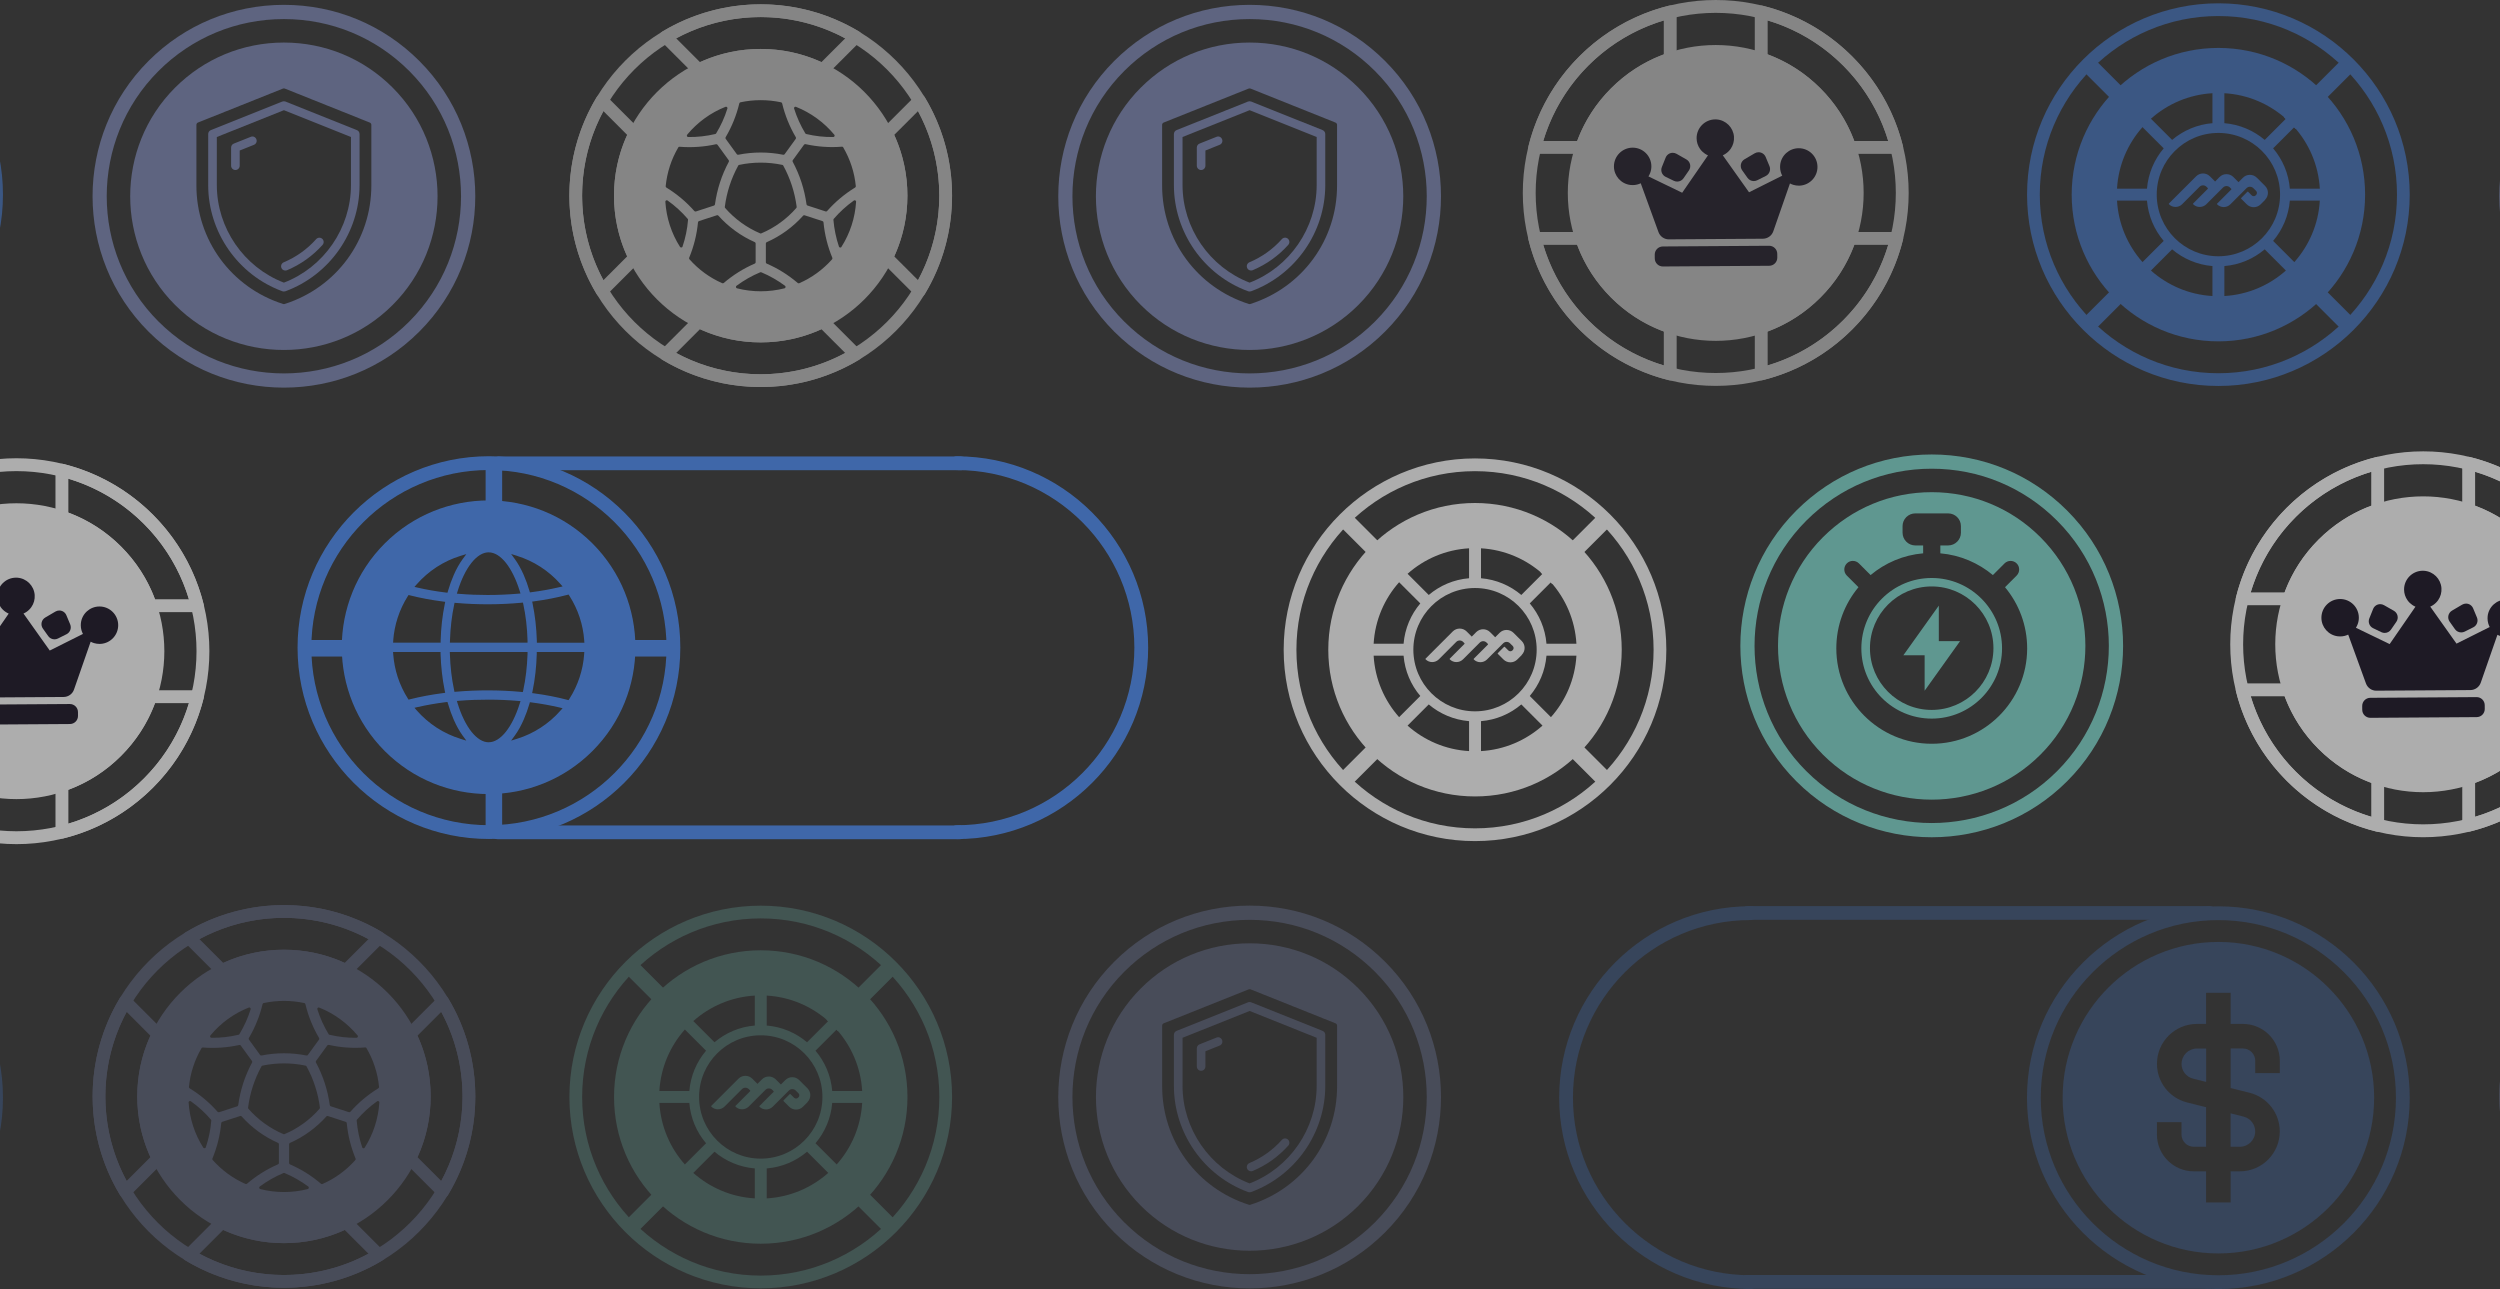 <svg width="320" height="165" viewBox="0 0 320 165" fill="none" xmlns="http://www.w3.org/2000/svg">
    <rect x="0" y="0" width="320" height="165" fill="#333333" stroke="none"/>
    <g opacity="0.4">
        <path d="M344.406 49.617C338.129 49.617 331.857 47.23 327.078 42.45C317.523 32.896 317.523 17.352 327.078 7.798C331.708 3.167 337.862 0.62 344.406 0.62C350.951 0.62 357.104 3.167 361.735 7.798C371.289 17.352 371.289 32.896 361.735 42.45C356.96 47.225 350.683 49.617 344.406 49.617ZM328.364 41.164C337.208 50.008 351.599 50.008 360.444 41.164C369.288 32.319 369.288 17.928 360.444 9.084C356.158 4.798 350.462 2.442 344.401 2.442C338.34 2.442 332.645 4.803 328.359 9.084C319.514 17.928 319.514 32.319 328.359 41.164H328.364Z" fill="#9DADF2"/>
        <path d="M283.954 49.405C270.448 49.405 259.463 38.415 259.463 24.914C259.463 11.413 270.453 0.423 283.954 0.423C297.455 0.423 308.445 11.413 308.445 24.914C308.445 38.415 297.455 49.405 283.954 49.405ZM283.954 2.054C271.348 2.054 261.094 12.309 261.094 24.914C261.094 37.52 271.348 47.774 283.954 47.774C296.559 47.774 306.814 37.52 306.814 24.914C306.814 12.309 296.559 2.054 283.954 2.054Z" fill="#478BF9"/>
        <path d="M299.931 7.442L292.349 15.024L293.84 16.515L301.422 8.933L299.931 7.442Z" fill="#478BF9"/>
        <path d="M273.834 33.537L266.252 41.119L267.744 42.611L275.326 35.029L273.834 33.537Z" fill="#478BF9"/>
        <path d="M294.07 33.544L292.578 35.036L300.16 42.618L301.652 41.126L294.07 33.544Z" fill="#478BF9"/>
        <path d="M267.742 7.213L266.25 8.705L273.829 16.283L275.32 14.792L267.742 7.213Z" fill="#478BF9"/>
        <path d="M289.927 25.573C290.421 25.079 290.421 24.281 289.927 23.793L288.878 22.748C288.384 22.254 287.586 22.254 287.097 22.748L286.531 23.314L285.878 22.66C285.384 22.167 284.587 22.167 284.098 22.66L283.532 23.232L282.878 22.573C282.384 22.079 281.587 22.079 281.098 22.573L277.625 26.046C277.6 26.072 277.6 26.113 277.625 26.144C278.088 26.607 278.845 26.607 279.313 26.144L281.551 23.906C281.793 23.664 282.184 23.664 282.426 23.906L282.59 24.07C282.621 24.101 282.621 24.148 282.59 24.178L280.723 26.046C280.697 26.072 280.697 26.113 280.723 26.144C281.186 26.607 281.942 26.607 282.41 26.144L284.556 23.998C284.798 23.756 285.189 23.756 285.43 23.998L285.595 24.163C285.621 24.189 285.621 24.23 285.595 24.261L283.794 26.061C283.769 26.087 283.769 26.128 283.794 26.159C284.257 26.622 285.014 26.622 285.482 26.159L287.555 24.086C287.797 23.844 288.188 23.844 288.43 24.086L288.785 24.441C288.924 24.58 288.924 24.811 288.785 24.95L288.728 25.007C288.589 25.146 288.358 25.146 288.219 25.007L287.761 24.549C287.735 24.523 287.694 24.523 287.663 24.549L286.871 25.341C286.845 25.367 286.845 25.408 286.871 25.439L287.586 26.154C288.08 26.648 288.878 26.648 289.366 26.154L289.932 25.588L289.927 25.573Z" fill="#478BF9"/>
        <path d="M283.954 6.134C273.582 6.134 265.175 14.541 265.175 24.914C265.175 35.286 273.582 43.694 283.954 43.694C294.327 43.694 302.734 35.286 302.734 24.914C302.734 14.541 294.327 6.134 283.954 6.134ZM284.721 11.933C287.736 12.108 290.473 13.312 292.593 15.195L289.882 17.906C288.467 16.707 286.681 15.931 284.721 15.766V11.933ZM283.193 11.933V15.766C281.233 15.925 279.447 16.707 278.032 17.906L275.321 15.195C277.441 13.312 280.178 12.108 283.193 11.933ZM274.24 16.275L276.952 18.987C275.753 20.402 274.976 22.187 274.812 24.147H270.978C271.153 21.132 272.357 18.395 274.24 16.275ZM270.978 25.675H274.812C274.971 27.636 275.753 29.421 276.952 30.836L274.24 33.547C272.357 31.428 271.153 28.69 270.978 25.675ZM283.193 37.89C280.178 37.715 277.441 36.511 275.321 34.628L278.032 31.916C279.447 33.115 281.233 33.892 283.193 34.057V37.89ZM276.062 24.909C276.062 20.551 279.597 17.016 283.954 17.016C288.312 17.016 291.847 20.551 291.847 24.909C291.847 29.267 288.312 32.801 283.954 32.801C279.597 32.801 276.062 29.267 276.062 24.909ZM284.721 37.89V34.057C286.681 33.897 288.467 33.115 289.882 31.916L292.593 34.628C290.473 36.511 287.736 37.715 284.721 37.89ZM293.674 33.547L290.962 30.836C292.161 29.421 292.938 27.636 293.102 25.675H296.936C296.761 28.69 295.557 31.428 293.674 33.547ZM293.102 24.147C292.943 22.187 292.161 20.402 290.962 18.987L293.674 16.275C295.557 18.395 296.761 21.132 296.936 24.147H293.102Z" fill="#478BF9"/>
        <path d="M202.143 42.168C192.509 32.534 192.509 16.86 202.143 7.226C211.777 -2.408 227.451 -2.408 237.085 7.226C246.719 16.86 246.719 32.534 237.085 42.168C227.451 51.802 211.777 51.802 202.143 42.168ZM235.921 8.39C226.929 -0.602 212.3 -0.602 203.31 8.39C194.318 17.382 194.318 32.011 203.31 41.001C212.302 49.993 226.931 49.993 235.921 41.001C244.913 32.009 244.913 17.38 235.921 8.39Z" fill="white"/>
        <path d="M236.187 19.456C236.101 19.369 236.03 19.259 235.991 19.137C235.135 16.607 233.739 14.364 231.841 12.467C229.946 10.571 227.701 9.175 225.171 8.317C224.836 8.203 224.611 7.891 224.611 7.537V1.532C224.611 1.279 224.728 1.04 224.927 0.883C225.129 0.726 225.389 0.673 225.633 0.733C229.958 1.816 233.917 4.06 237.08 7.226C240.243 10.391 242.487 14.348 243.57 18.673C243.631 18.919 243.574 19.179 243.42 19.381C243.263 19.582 243.024 19.697 242.771 19.697H236.766C236.541 19.697 236.335 19.605 236.183 19.453L236.187 19.456ZM233.006 11.302C234.941 13.238 236.401 15.505 237.352 18.05H241.695C240.604 14.414 238.619 11.091 235.918 8.39C233.217 5.689 229.894 3.704 226.26 2.615V6.959C228.805 7.907 231.073 9.367 233.008 11.305L233.006 11.302Z" fill="white"/>
        <path d="M202.142 42.167C198.98 39.005 196.733 35.045 195.65 30.72C195.589 30.474 195.646 30.214 195.8 30.015C195.957 29.813 196.196 29.698 196.449 29.698H202.454C202.808 29.698 203.122 29.923 203.234 30.258C204.089 32.789 205.486 35.031 207.384 36.929C209.279 38.824 211.523 40.22 214.054 41.078C214.389 41.19 214.614 41.504 214.614 41.858V47.863C214.614 48.116 214.497 48.355 214.297 48.512C214.096 48.669 213.836 48.723 213.59 48.662C209.265 47.58 205.308 45.335 202.142 42.172V42.167ZM197.529 31.343C198.621 34.979 200.606 38.302 203.307 41.003C206.008 43.704 209.33 45.689 212.967 46.781V42.437C210.422 41.488 208.154 40.028 206.219 38.093C204.284 36.158 202.824 33.89 201.873 31.346H197.529V31.343Z" fill="white"/>
        <path d="M224.856 48.442C224.702 48.287 224.615 48.079 224.615 47.858V41.854C224.615 41.5 224.84 41.186 225.175 41.074C227.705 40.218 229.947 38.822 231.845 36.924C233.743 35.026 235.137 32.784 235.994 30.254C236.107 29.919 236.421 29.694 236.774 29.694H242.779C243.032 29.694 243.271 29.811 243.428 30.01C243.585 30.209 243.639 30.472 243.578 30.716C242.494 35.041 240.249 38.998 237.086 42.163C233.923 45.328 229.964 47.573 225.639 48.655C225.393 48.716 225.133 48.66 224.933 48.505C224.908 48.482 224.882 48.461 224.859 48.437L224.856 48.442ZM226.262 42.435V46.779C229.898 45.687 233.22 43.702 235.922 41.001C238.623 38.3 240.605 34.977 241.699 31.341H237.356C236.407 33.886 234.947 36.151 233.009 38.089C231.074 40.024 228.806 41.486 226.262 42.435Z" fill="white"/>
        <path d="M195.866 19.456C195.843 19.432 195.82 19.406 195.801 19.381C195.644 19.181 195.59 18.919 195.651 18.673C196.733 14.348 198.978 10.389 202.143 7.226C205.308 4.063 209.265 1.816 213.59 0.734C213.836 0.673 214.097 0.729 214.296 0.884C214.495 1.04 214.612 1.279 214.612 1.532V7.537C214.612 7.891 214.387 8.205 214.052 8.318C211.522 9.173 209.28 10.569 207.382 12.467C205.486 14.362 204.09 16.607 203.233 19.137C203.12 19.472 202.806 19.697 202.452 19.697H196.448C196.227 19.697 196.016 19.61 195.864 19.458L195.866 19.456ZM212.965 2.615C209.329 3.707 206.007 5.691 203.305 8.392C200.604 11.094 198.622 14.416 197.528 18.052H201.871C202.82 15.508 204.28 13.242 206.217 11.305C208.153 9.369 210.421 7.91 212.965 6.959V2.615Z" fill="white"/>
        <path d="M233.008 11.302C225.623 3.918 213.604 3.915 206.219 11.302C198.832 18.69 198.834 30.706 206.219 38.091C213.604 45.476 225.621 45.478 233.008 38.091C240.395 30.704 240.393 18.687 233.008 11.302Z" fill="white"/>
        <path d="M226.445 31.458L212.838 31.548C212.264 31.552 211.803 32.02 211.807 32.593L211.81 33.078C211.814 33.651 212.281 34.113 212.855 34.109L226.462 34.019C227.035 34.015 227.497 33.547 227.493 32.974L227.49 32.489C227.486 31.916 227.018 31.454 226.445 31.458Z" fill="#110A1D"/>
        <path d="M214.692 23.244C214.544 23.244 214.394 23.211 214.258 23.146L213.197 22.633C212.735 22.408 212.524 21.862 212.717 21.386L213.204 20.173C213.354 19.802 213.708 19.561 214.106 19.559C214.277 19.559 214.446 19.601 214.596 19.688L215.861 20.409C216.097 20.543 216.268 20.775 216.329 21.042C216.39 21.309 216.336 21.59 216.182 21.815L215.488 22.82C215.308 23.082 215.008 23.242 214.689 23.242L214.692 23.244Z" fill="#110A1D"/>
        <path d="M224.486 23.178C224.168 23.178 223.865 23.026 223.683 22.766L222.996 21.799C222.837 21.576 222.781 21.295 222.837 21.028C222.893 20.761 223.062 20.526 223.298 20.388L224.603 19.622C224.751 19.535 224.92 19.488 225.091 19.486C225.489 19.484 225.848 19.72 226.002 20.088L226.494 21.267C226.691 21.74 226.487 22.291 226.03 22.52L224.92 23.075C224.786 23.141 224.636 23.178 224.489 23.178H224.486Z" fill="#110A1D"/>
        <path d="M213.622 30.638C213.025 30.643 212.488 30.268 212.285 29.706L210.014 23.457C209.869 23.528 209.715 23.581 209.558 23.621C209.372 23.668 209.185 23.692 208.995 23.692C208.885 23.692 208.777 23.687 208.672 23.673C207.489 23.523 206.591 22.508 206.584 21.314C206.575 19.992 207.643 18.91 208.965 18.9C210.286 18.891 211.369 19.959 211.376 21.281C211.376 21.585 211.324 21.878 211.216 22.152C211.158 22.302 211.085 22.445 211.001 22.581L215.319 24.671L218.622 19.884C218.484 19.826 218.35 19.753 218.224 19.666C217.985 19.505 217.776 19.303 217.608 19.067C217.322 18.664 217.167 18.188 217.165 17.696C217.156 16.375 218.224 15.292 219.545 15.283C219.604 15.283 219.665 15.283 219.723 15.288C220.907 15.367 221.862 16.316 221.949 17.499C221.989 18.059 221.841 18.596 221.523 19.053C221.354 19.292 221.148 19.495 220.911 19.657C220.787 19.744 220.653 19.817 220.515 19.875L223.877 24.612L228.125 22.487C228.045 22.335 227.982 22.176 227.935 22.009C227.879 21.808 227.849 21.597 227.849 21.384C227.849 21.288 227.853 21.192 227.863 21.098C227.998 19.894 229.015 18.98 230.227 18.973C231.548 18.964 232.63 20.032 232.637 21.353C232.647 22.614 231.667 23.673 230.409 23.759L230.259 23.764C230.016 23.764 229.777 23.731 229.545 23.661C229.395 23.614 229.25 23.556 229.114 23.481L226.982 29.607C226.787 30.172 226.253 30.552 225.656 30.556L213.622 30.636V30.638Z" fill="#110A1D"/>
        <path d="M159.953 49.617C153.676 49.617 147.404 47.23 142.624 42.45C133.07 32.896 133.07 17.352 142.624 7.798C147.255 3.167 153.408 0.62 159.953 0.62C166.497 0.62 172.651 3.167 177.281 7.798C186.836 17.352 186.836 32.896 177.281 42.45C172.507 47.225 166.23 49.617 159.953 49.617ZM143.91 41.164C152.755 50.008 167.146 50.008 175.99 41.164C184.835 32.319 184.835 17.928 175.99 9.084C171.704 4.798 166.009 2.442 159.948 2.442C153.887 2.442 148.191 4.803 143.905 9.084C135.061 17.928 135.061 32.319 143.905 41.164H143.91Z" fill="#9DADF2"/>
        <path d="M159.629 34.29C159.716 34.501 159.922 34.624 160.138 34.624C160.21 34.624 160.282 34.609 160.354 34.583C162.083 33.858 163.657 32.736 164.902 31.337C165.103 31.11 165.082 30.76 164.856 30.56C164.63 30.359 164.28 30.38 164.079 30.606C162.942 31.887 161.507 32.911 159.927 33.569C159.649 33.688 159.515 34.012 159.634 34.29H159.629Z" fill="#9DADF2"/>
        <path d="M169.29 16.652L160.153 12.999C160.019 12.948 159.875 12.948 159.741 12.999L150.603 16.652C150.392 16.735 150.259 16.935 150.259 17.162V23.706C150.269 29.747 154.087 35.206 159.757 37.284C159.818 37.305 159.88 37.315 159.947 37.315C160.014 37.315 160.076 37.305 160.137 37.284C165.807 35.2 169.625 29.747 169.635 23.706V17.162C169.635 16.935 169.501 16.735 169.29 16.652ZM168.534 23.706C168.524 29.201 165.077 34.207 159.952 36.178C154.828 34.207 151.375 29.201 151.365 23.706V17.537L159.952 14.105L168.534 17.537V23.706Z" fill="#9DADF2"/>
        <path d="M156.135 17.512C156.001 17.455 155.852 17.455 155.713 17.512L153.536 18.381C153.325 18.464 153.192 18.664 153.192 18.891V21.211C153.192 21.515 153.439 21.762 153.742 21.762C154.046 21.762 154.293 21.515 154.293 21.211V19.266L156.119 18.536C156.258 18.479 156.361 18.376 156.423 18.237C156.479 18.103 156.479 17.954 156.423 17.815C156.366 17.676 156.263 17.573 156.13 17.512H156.135Z" fill="#9DADF2"/>
        <path d="M173.864 11.209C170.15 7.489 165.205 5.446 159.947 5.446C154.689 5.446 149.749 7.494 146.029 11.209C138.358 18.88 138.358 31.367 146.029 39.044C149.868 42.882 154.905 44.796 159.947 44.796C164.989 44.796 170.026 42.877 173.864 39.044C181.536 31.372 181.536 18.885 173.864 11.209ZM171.143 23.706C171.158 30.688 166.697 36.795 160.045 38.91C159.983 38.931 159.916 38.931 159.849 38.91C153.197 36.795 148.736 30.688 148.751 23.706V15.983C148.751 15.855 148.828 15.736 148.952 15.685L159.829 11.337C159.865 11.322 159.906 11.317 159.947 11.317C159.988 11.317 160.029 11.322 160.065 11.337L170.942 15.69C171.065 15.736 171.143 15.855 171.143 15.989V23.711V23.706Z" fill="#9DADF2"/>
        <path d="M97.37 49.538C83.864 49.538 72.879 38.548 72.879 25.047C72.879 11.546 83.869 0.556 97.37 0.556C110.871 0.556 121.861 11.546 121.861 25.047C121.861 38.548 110.871 49.538 97.37 49.538ZM97.37 2.187C84.764 2.187 74.51 12.441 74.51 25.047C74.51 37.652 84.764 47.907 97.37 47.907C109.975 47.907 120.23 37.652 120.23 25.047C120.23 12.441 109.975 2.187 97.37 2.187Z" fill="white"/>
        <path d="M105.313 9.75C105.19 9.75 105.067 9.725 104.953 9.668C102.581 8.495 100.029 7.898 97.37 7.898C94.709 7.898 92.157 8.495 89.786 9.668C89.472 9.822 89.096 9.761 88.849 9.514L84.641 5.305C84.46 5.125 84.378 4.878 84.409 4.626C84.44 4.374 84.584 4.152 84.8 4.024C88.592 1.75 92.939 0.551 97.375 0.551C101.81 0.551 106.157 1.755 109.949 4.024C110.165 4.152 110.309 4.374 110.34 4.626C110.371 4.878 110.284 5.125 110.109 5.305L105.9 9.514C105.741 9.668 105.535 9.75 105.319 9.75H105.313ZM97.37 6.267C100.081 6.267 102.695 6.833 105.144 7.949L108.19 4.904C104.876 3.118 101.156 2.182 97.37 2.182C93.583 2.182 89.863 3.118 86.549 4.904L89.595 7.949C92.044 6.833 94.658 6.267 97.37 6.267Z" fill="white"/>
        <path d="M97.368 49.538C92.933 49.538 88.586 48.334 84.794 46.065C84.578 45.936 84.434 45.715 84.403 45.462C84.372 45.21 84.459 44.964 84.634 44.783L88.843 40.575C89.09 40.328 89.471 40.266 89.779 40.42C92.151 41.593 94.703 42.19 97.363 42.19C100.023 42.19 102.575 41.593 104.947 40.42C105.261 40.266 105.637 40.328 105.884 40.575L110.092 44.783C110.272 44.964 110.355 45.21 110.324 45.462C110.293 45.715 110.149 45.936 109.933 46.065C106.141 48.339 101.793 49.538 97.358 49.538H97.368ZM86.548 45.185C89.862 46.97 93.582 47.907 97.368 47.907C101.155 47.907 104.875 46.97 108.189 45.185L105.143 42.139C102.694 43.255 100.08 43.821 97.368 43.821C94.657 43.821 92.043 43.255 89.594 42.139L86.548 45.185Z" fill="white"/>
        <path d="M117.689 38.012C117.473 38.012 117.267 37.93 117.112 37.776L112.904 33.567C112.657 33.32 112.595 32.939 112.749 32.631C113.922 30.259 114.519 27.707 114.519 25.047C114.519 22.387 113.922 19.835 112.749 17.463C112.595 17.149 112.657 16.768 112.904 16.526L117.112 12.318C117.292 12.138 117.539 12.055 117.792 12.086C118.044 12.117 118.265 12.261 118.393 12.477C120.668 16.269 121.866 20.617 121.866 25.052C121.866 29.487 120.668 33.834 118.393 37.627C118.265 37.843 118.044 37.987 117.792 38.017C117.755 38.017 117.725 38.017 117.689 38.017V38.012ZM114.463 32.816L117.509 35.862C119.294 32.548 120.23 28.828 120.23 25.042C120.23 21.255 119.294 17.535 117.509 14.221L114.463 17.267C115.579 19.716 116.145 22.33 116.145 25.042C116.145 27.753 115.579 30.367 114.463 32.816Z" fill="white"/>
        <path d="M77.052 38.012C77.016 38.012 76.985 38.012 76.954 38.007C76.702 37.976 76.481 37.832 76.352 37.616C74.078 33.824 72.879 29.477 72.879 25.042C72.879 20.607 74.078 16.259 76.352 12.467C76.481 12.251 76.702 12.107 76.954 12.076C77.206 12.045 77.453 12.133 77.633 12.307L81.842 16.516C82.089 16.763 82.15 17.144 81.996 17.453C80.823 19.824 80.226 22.376 80.226 25.036C80.226 27.697 80.823 30.248 81.996 32.62C82.15 32.934 82.089 33.315 81.842 33.557L77.633 37.765C77.479 37.92 77.273 38.007 77.057 38.007L77.052 38.012ZM77.232 14.221C75.446 17.535 74.51 21.255 74.51 25.042C74.51 28.828 75.446 32.548 77.232 35.862L80.278 32.816C79.161 30.367 78.595 27.753 78.595 25.042C78.595 22.33 79.161 19.716 80.278 17.267L77.232 14.221Z" fill="white"/>
        <path d="M97.37 6.267C87.018 6.267 78.591 14.69 78.591 25.047C78.591 35.404 87.013 43.826 97.37 43.826C107.727 43.826 116.15 35.404 116.15 25.047C116.15 14.69 107.727 6.267 97.37 6.267ZM107.938 18.878C108.828 20.401 109.369 22.063 109.544 23.827C109.549 23.899 109.518 23.966 109.456 24.002C108.113 24.826 106.909 25.834 105.87 27.012C105.824 27.069 105.747 27.089 105.68 27.064L103.359 26.307C103.292 26.287 103.246 26.23 103.236 26.158C102.973 24.239 102.377 22.402 101.461 20.694C101.43 20.632 101.435 20.56 101.476 20.504L102.912 18.528C102.948 18.482 103.004 18.451 103.061 18.451C103.076 18.451 103.087 18.451 103.102 18.451C104.635 18.79 106.21 18.904 107.774 18.775C107.846 18.77 107.913 18.806 107.949 18.867L107.938 18.878ZM101.97 26.482C101.975 26.534 101.96 26.585 101.929 26.621C100.709 28.026 99.156 29.152 97.442 29.873C97.396 29.893 97.35 29.893 97.303 29.873C95.59 29.147 94.036 28.021 92.817 26.621C92.786 26.585 92.771 26.534 92.776 26.482C93.012 24.62 93.594 22.84 94.494 21.193C94.52 21.147 94.561 21.116 94.613 21.106C95.518 20.915 96.444 20.817 97.376 20.817C98.307 20.817 99.233 20.915 100.138 21.106C100.19 21.116 100.231 21.147 100.257 21.193C101.157 22.84 101.733 24.62 101.975 26.482H101.97ZM101.692 13.712C101.692 13.712 101.754 13.661 101.816 13.661C101.836 13.661 101.862 13.661 101.888 13.676C103.781 14.427 105.474 15.662 106.791 17.242C106.858 17.319 106.832 17.401 106.817 17.432C106.806 17.458 106.76 17.54 106.652 17.54C105.484 17.555 104.321 17.422 103.195 17.154C103.148 17.144 103.107 17.113 103.081 17.072C102.479 16.079 101.996 15.009 101.646 13.897C101.615 13.8 101.672 13.733 101.697 13.712H101.692ZM94.772 13.095C96.475 12.729 98.271 12.729 99.974 13.095C100.041 13.11 100.097 13.162 100.113 13.228C100.478 14.757 101.07 16.218 101.867 17.571C101.903 17.633 101.898 17.71 101.857 17.772L100.432 19.737C100.391 19.794 100.318 19.824 100.252 19.809C98.368 19.428 96.377 19.428 94.494 19.809C94.427 19.824 94.355 19.794 94.314 19.737L92.889 17.772C92.848 17.715 92.843 17.633 92.879 17.571C93.676 16.218 94.268 14.757 94.633 13.228C94.649 13.162 94.705 13.11 94.772 13.095ZM87.955 17.242C89.272 15.657 90.965 14.422 92.858 13.676C92.884 13.666 92.909 13.661 92.93 13.661C92.997 13.661 93.038 13.697 93.054 13.712C93.079 13.738 93.136 13.8 93.105 13.897C92.755 15.014 92.272 16.079 91.669 17.072C91.644 17.113 91.603 17.144 91.556 17.154C90.43 17.422 89.267 17.555 88.099 17.54C87.991 17.54 87.945 17.458 87.934 17.432C87.919 17.401 87.893 17.319 87.96 17.242H87.955ZM86.807 18.878C86.838 18.821 86.9 18.785 86.967 18.785C86.967 18.785 86.977 18.785 86.982 18.785C88.552 18.909 90.126 18.801 91.654 18.461C91.726 18.446 91.798 18.471 91.839 18.533L93.275 20.509C93.316 20.565 93.321 20.642 93.29 20.699C92.374 22.407 91.778 24.244 91.515 26.163C91.505 26.23 91.459 26.287 91.392 26.312L89.071 27.069C89.004 27.089 88.927 27.069 88.881 27.017C87.842 25.839 86.638 24.831 85.295 24.007C85.238 23.971 85.202 23.904 85.207 23.832C85.382 22.068 85.922 20.401 86.813 18.883L86.807 18.878ZM87.368 31.555C87.337 31.653 87.25 31.674 87.214 31.679C87.178 31.679 87.096 31.679 87.039 31.596C85.943 29.873 85.295 27.877 85.166 25.829C85.161 25.726 85.228 25.674 85.259 25.659C85.29 25.643 85.372 25.608 85.454 25.669C86.406 26.343 87.27 27.136 88.027 28.015C88.058 28.052 88.073 28.098 88.068 28.149C87.975 29.307 87.739 30.454 87.363 31.56L87.368 31.555ZM92.452 36.253C90.846 35.548 89.431 34.514 88.248 33.186C88.202 33.135 88.186 33.058 88.212 32.996C88.814 31.545 89.195 30.017 89.344 28.453C89.349 28.381 89.401 28.319 89.468 28.298L91.762 27.552C91.762 27.552 91.798 27.542 91.819 27.542C91.87 27.542 91.916 27.563 91.953 27.604C93.239 29.044 94.849 30.218 96.614 30.994C96.681 31.025 96.722 31.087 96.722 31.159V33.572C96.722 33.644 96.681 33.711 96.614 33.737C95.173 34.359 93.836 35.198 92.637 36.222C92.585 36.268 92.508 36.279 92.447 36.248L92.452 36.253ZM100.545 36.762C100.54 36.798 100.514 36.88 100.411 36.906C98.425 37.41 96.326 37.41 94.34 36.906C94.242 36.88 94.211 36.798 94.206 36.762C94.201 36.726 94.191 36.644 94.278 36.577C95.215 35.882 96.233 35.301 97.309 34.853C97.355 34.833 97.401 34.833 97.448 34.853C98.518 35.301 99.536 35.882 100.478 36.577C100.56 36.639 100.555 36.726 100.55 36.762H100.545ZM106.508 33.191C105.325 34.519 103.91 35.548 102.304 36.253C102.238 36.284 102.166 36.268 102.114 36.227C100.915 35.203 99.583 34.364 98.137 33.742C98.07 33.711 98.029 33.649 98.029 33.577V31.164C98.029 31.092 98.07 31.025 98.137 31C99.902 30.223 101.517 29.05 102.798 27.609C102.834 27.568 102.881 27.547 102.932 27.547C102.953 27.547 102.968 27.547 102.989 27.558L105.283 28.304C105.35 28.324 105.402 28.386 105.407 28.458C105.556 30.022 105.937 31.545 106.539 33.001C106.565 33.063 106.554 33.14 106.503 33.191H106.508ZM107.712 31.602C107.655 31.689 107.568 31.689 107.537 31.684C107.501 31.684 107.419 31.658 107.383 31.56C107.012 30.454 106.776 29.307 106.678 28.149C106.678 28.103 106.688 28.052 106.719 28.015C107.475 27.136 108.34 26.348 109.292 25.669C109.328 25.644 109.364 25.633 109.394 25.633C109.436 25.633 109.466 25.649 109.487 25.659C109.518 25.674 109.59 25.726 109.58 25.829C109.451 27.877 108.803 29.873 107.707 31.596L107.712 31.602Z" fill="white"/>
        <path d="M36.342 49.617C30.065 49.617 23.793 47.23 19.013 42.45C9.459 32.896 9.459 17.352 19.013 7.798C23.644 3.167 29.797 0.62 36.342 0.62C42.886 0.62 49.04 3.167 53.67 7.798C63.225 17.352 63.225 32.896 53.67 42.45C48.896 47.225 42.619 49.617 36.342 49.617ZM20.299 41.164C29.144 50.008 43.535 50.008 52.379 41.164C61.223 32.319 61.223 17.928 52.379 9.084C48.093 4.798 42.398 2.442 36.337 2.442C30.276 2.442 24.58 4.803 20.294 9.084C11.45 17.928 11.45 32.319 20.294 41.164H20.299Z" fill="#9DADF2"/>
        <path d="M36.018 34.295C36.105 34.506 36.311 34.63 36.527 34.63C36.599 34.63 36.671 34.614 36.743 34.588C38.472 33.863 40.046 32.741 41.291 31.342C41.492 31.116 41.471 30.766 41.245 30.565C41.019 30.364 40.669 30.385 40.468 30.611C39.331 31.892 37.896 32.916 36.316 33.575C36.038 33.693 35.904 34.017 36.023 34.295H36.018Z" fill="#9DADF2"/>
        <path d="M45.679 16.652L36.542 12.999C36.408 12.948 36.264 12.948 36.13 12.999L26.992 16.652C26.782 16.735 26.648 16.935 26.648 17.162V23.706C26.658 29.747 30.476 35.206 36.146 37.284C36.207 37.305 36.269 37.315 36.336 37.315C36.403 37.315 36.465 37.305 36.526 37.284C42.196 35.2 46.014 29.747 46.024 23.706V17.162C46.024 16.935 45.89 16.735 45.679 16.652ZM44.923 23.706C44.913 29.201 41.466 34.207 36.341 36.178C31.217 34.207 27.764 29.201 27.754 23.706V17.537L36.341 14.105L44.923 17.537V23.706Z" fill="#9DADF2"/>
        <path d="M32.524 17.512C32.39 17.455 32.241 17.455 32.102 17.512L29.925 18.381C29.714 18.463 29.581 18.664 29.581 18.891V21.211C29.581 21.515 29.828 21.762 30.131 21.762C30.435 21.762 30.682 21.515 30.682 21.211V19.266L32.508 18.536C32.647 18.479 32.75 18.376 32.812 18.237C32.868 18.103 32.868 17.954 32.812 17.815C32.755 17.676 32.652 17.573 32.518 17.512H32.524Z" fill="#9DADF2"/>
        <path d="M50.253 11.209C46.538 7.489 41.594 5.446 36.336 5.446C31.078 5.446 26.138 7.494 22.418 11.209C14.747 18.88 14.747 31.367 22.418 39.044C26.257 42.882 31.294 44.796 36.336 44.796C41.378 44.796 46.415 42.877 50.253 39.044C57.925 31.372 57.925 18.885 50.253 11.209ZM47.532 23.706C47.547 30.688 43.086 36.795 36.434 38.91C36.372 38.931 36.305 38.931 36.238 38.91C29.585 36.795 25.125 30.688 25.14 23.706V15.983C25.14 15.855 25.217 15.736 25.341 15.685L36.218 11.337C36.254 11.322 36.295 11.317 36.336 11.317C36.377 11.317 36.418 11.322 36.454 11.337L47.331 15.69C47.454 15.736 47.532 15.855 47.532 15.989V23.711V23.706Z" fill="#9DADF2"/>
        <path d="M-24.111 49.405C-37.617 49.405 -48.601 38.415 -48.601 24.914C-48.601 11.414 -37.611 0.424 -24.111 0.424C-10.61 0.424 0.38 11.414 0.38 24.914C0.38 38.415 -10.61 49.405 -24.111 49.405ZM-24.111 2.055C-36.716 2.055 -46.97 12.309 -46.97 24.914C-46.97 37.52 -36.716 47.774 -24.111 47.774C-11.505 47.774 -1.251 37.52 -1.251 24.914C-1.251 12.309 -11.505 2.055 -24.111 2.055Z" fill="#478BF9"/>
    </g>
    <g opacity="0.6">
        <path d="M292.697 99.94C283.063 90.306 283.063 74.632 292.697 64.998C302.331 55.364 318.005 55.364 327.639 64.998C337.273 74.632 337.273 90.306 327.639 99.94C318.005 109.574 302.331 109.574 292.697 99.94ZM326.475 66.162C317.483 57.17 302.854 57.17 293.864 66.162C284.872 75.154 284.872 89.783 293.864 98.773C302.856 107.765 317.485 107.765 326.475 98.773C335.467 89.781 335.467 75.152 326.475 66.162Z" fill="white"/>
        <path d="M326.742 77.228C326.655 77.141 326.585 77.031 326.545 76.909C325.69 74.379 324.293 72.137 322.395 70.239C320.5 68.344 318.256 66.947 315.725 66.09C315.39 65.975 315.165 65.663 315.165 65.31V59.305C315.165 59.052 315.282 58.813 315.482 58.656C315.683 58.499 315.943 58.445 316.187 58.506C320.512 59.588 324.471 61.833 327.634 64.998C330.797 68.163 333.042 72.121 334.124 76.445C334.185 76.692 334.129 76.951 333.974 77.153C333.817 77.355 333.578 77.469 333.325 77.469H327.32C327.095 77.469 326.889 77.378 326.737 77.226L326.742 77.228ZM323.56 69.075C325.495 71.01 326.955 73.278 327.906 75.822H332.25C331.158 72.186 329.173 68.864 326.472 66.162C323.771 63.461 320.449 61.477 316.815 60.387V64.731C319.359 65.68 321.627 67.139 323.562 69.077L323.56 69.075Z" fill="white"/>
        <path d="M292.697 99.94C289.534 96.777 287.287 92.818 286.205 88.493C286.144 88.247 286.2 87.987 286.354 87.787C286.511 87.586 286.75 87.471 287.003 87.471H293.008C293.362 87.471 293.676 87.696 293.788 88.031C294.644 90.561 296.04 92.804 297.938 94.701C299.833 96.597 302.078 97.993 304.608 98.851C304.943 98.963 305.168 99.277 305.168 99.631V105.636C305.168 105.889 305.051 106.128 304.852 106.285C304.65 106.442 304.39 106.495 304.144 106.435C299.819 105.352 295.862 103.108 292.697 99.945V99.94ZM288.084 89.116C289.175 92.752 291.16 96.074 293.861 98.776C296.562 101.477 299.885 103.461 303.521 104.553V100.21C300.976 99.261 298.709 97.801 296.773 95.866C294.838 93.931 293.378 91.663 292.427 89.118H288.084V89.116Z" fill="white"/>
        <path d="M315.41 106.214C315.256 106.06 315.169 105.851 315.169 105.631V99.626C315.169 99.272 315.394 98.958 315.729 98.846C318.259 97.991 320.501 96.594 322.399 94.697C324.297 92.799 325.691 90.557 326.548 88.026C326.661 87.691 326.975 87.466 327.329 87.466H333.334C333.587 87.466 333.826 87.583 333.983 87.783C334.139 87.982 334.193 88.244 334.132 88.488C333.048 92.813 330.803 96.77 327.64 99.935C324.477 103.1 320.518 105.345 316.193 106.427C315.947 106.488 315.687 106.432 315.488 106.277C315.462 106.254 315.436 106.233 315.413 106.209L315.41 106.214ZM316.816 100.207V104.551C320.452 103.459 323.775 101.474 326.476 98.773C329.177 96.072 331.159 92.749 332.253 89.113H327.91C326.961 91.658 325.501 93.923 323.564 95.861C321.628 97.796 319.361 99.258 316.816 100.207Z" fill="white"/>
        <path d="M286.421 77.228C286.397 77.204 286.374 77.179 286.355 77.153C286.198 76.954 286.144 76.691 286.205 76.445C287.288 72.12 289.532 68.161 292.697 64.998C295.863 61.835 299.82 59.588 304.145 58.506C304.391 58.445 304.651 58.501 304.85 58.656C305.049 58.813 305.166 59.052 305.166 59.305V65.31C305.166 65.663 304.941 65.977 304.606 66.09C302.076 66.945 299.834 68.341 297.936 70.239C296.041 72.134 294.644 74.379 293.787 76.909C293.674 77.244 293.36 77.469 293.007 77.469H287.002C286.781 77.469 286.571 77.382 286.418 77.23L286.421 77.228ZM303.519 60.387C299.883 61.479 296.561 63.463 293.859 66.165C291.158 68.866 289.176 72.188 288.082 75.825H292.426C293.374 73.28 294.834 71.014 296.772 69.077C298.707 67.142 300.975 65.682 303.519 64.731V60.387Z" fill="white"/>
        <path d="M323.562 69.075C316.177 61.69 304.158 61.688 296.773 69.075C289.386 76.462 289.388 88.478 296.773 95.863C304.158 103.248 316.175 103.25 323.562 95.863C330.949 88.476 330.947 76.459 323.562 69.075Z" fill="white"/>
        <path d="M317.001 89.23L303.393 89.32C302.82 89.324 302.359 89.792 302.362 90.365L302.366 90.85C302.369 91.423 302.837 91.885 303.41 91.881L317.018 91.791C317.591 91.787 318.052 91.319 318.049 90.746L318.045 90.261C318.042 89.688 317.574 89.226 317.001 89.23Z" fill="#110A1D"/>
        <path d="M305.247 81.016C305.1 81.016 304.95 80.984 304.814 80.918L303.753 80.405C303.291 80.18 303.08 79.634 303.272 79.159L303.76 77.945C303.91 77.575 304.263 77.333 304.662 77.331C304.833 77.331 305.001 77.373 305.151 77.46L306.416 78.181C306.653 78.315 306.824 78.547 306.885 78.814C306.946 79.081 306.892 79.362 306.737 79.587L306.044 80.592C305.864 80.855 305.564 81.014 305.245 81.014L305.247 81.016Z" fill="#110A1D"/>
        <path d="M315.042 80.951C314.723 80.951 314.421 80.799 314.238 80.539L313.552 79.571C313.393 79.348 313.336 79.067 313.393 78.8C313.449 78.533 313.618 78.299 313.854 78.161L315.159 77.394C315.307 77.308 315.476 77.261 315.647 77.259C316.045 77.256 316.403 77.493 316.558 77.861L317.05 79.039C317.247 79.512 317.043 80.063 316.586 80.293L315.476 80.848C315.342 80.913 315.192 80.951 315.044 80.951H315.042Z" fill="#110A1D"/>
        <path d="M304.178 88.41C303.581 88.415 303.045 88.04 302.841 87.478L300.57 81.23C300.425 81.3 300.271 81.354 300.114 81.394C299.928 81.44 299.741 81.464 299.551 81.464C299.441 81.464 299.333 81.459 299.228 81.445C298.045 81.295 297.147 80.281 297.14 79.086C297.131 77.764 298.199 76.682 299.521 76.673C300.842 76.663 301.925 77.732 301.932 79.053C301.932 79.358 301.88 79.65 301.772 79.924C301.714 80.075 301.641 80.217 301.557 80.353L305.875 82.443L309.178 77.657C309.04 77.598 308.906 77.525 308.78 77.439C308.541 77.277 308.332 77.076 308.164 76.839C307.878 76.436 307.723 75.96 307.721 75.468C307.712 74.147 308.78 73.064 310.101 73.055C310.16 73.055 310.221 73.055 310.279 73.06C311.463 73.139 312.418 74.088 312.505 75.272C312.545 75.832 312.397 76.368 312.079 76.825C311.91 77.064 311.704 77.268 311.467 77.429C311.343 77.516 311.21 77.589 311.071 77.647L314.433 82.385L318.681 80.26C318.601 80.107 318.538 79.948 318.491 79.782C318.435 79.58 318.405 79.369 318.405 79.156C318.405 79.06 318.409 78.964 318.419 78.87C318.554 77.666 319.571 76.752 320.783 76.745C322.104 76.736 323.186 77.804 323.193 79.126C323.203 80.386 322.223 81.445 320.965 81.532L320.815 81.536C320.572 81.536 320.333 81.504 320.101 81.433C319.951 81.386 319.806 81.328 319.67 81.253L317.538 87.38C317.343 87.944 316.809 88.324 316.212 88.329L304.178 88.408V88.41Z" fill="#110A1D"/>
        <path d="M247.262 107.169C240.985 107.169 234.713 104.782 229.933 100.002C220.378 90.448 220.378 74.904 229.933 65.35C234.564 60.719 240.717 58.173 247.262 58.173C253.806 58.173 259.96 60.719 264.59 65.35C274.145 74.904 274.145 90.448 264.59 100.002C259.816 104.777 253.539 107.169 247.262 107.169ZM231.219 98.716C240.064 107.56 254.454 107.56 263.299 98.716C272.143 89.872 272.143 75.481 263.299 66.636C259.013 62.35 253.317 59.994 247.256 59.994C241.196 59.994 235.5 62.356 231.214 66.636C222.37 75.481 222.37 89.872 231.214 98.716H231.219Z" fill="#7DDACF"/>
        <path d="M248.168 77.518L243.63 83.878H246.352V88.416L250.89 82.061H248.168V77.518Z" fill="#7DDACF"/>
        <path d="M247.257 73.983C242.287 73.983 238.253 78.017 238.253 82.987C238.253 87.957 242.287 91.981 247.257 91.981C252.227 91.981 256.261 87.947 256.261 82.987C256.261 78.027 252.227 73.983 247.257 73.983ZM247.257 90.87C242.894 90.87 239.354 87.33 239.354 82.967C239.354 78.604 242.894 75.064 247.257 75.064C251.62 75.064 255.16 78.604 255.16 82.967C255.16 87.33 251.62 90.87 247.257 90.87Z" fill="#7DDACF"/>
        <path d="M261.175 68.761C257.46 65.041 252.516 62.999 247.258 62.999C241.999 62.999 237.06 65.046 233.34 68.761C225.669 76.433 225.669 88.92 233.34 96.596C237.178 100.435 242.215 102.354 247.258 102.354C252.3 102.354 257.337 100.435 261.175 96.596C268.846 88.925 268.846 76.438 261.175 68.761ZM247.258 95.202C240.528 95.202 235.048 89.722 235.048 82.993C235.048 80.019 236.113 77.292 237.883 75.162L236.391 73.67C235.964 73.243 235.964 72.548 236.391 72.116C236.818 71.684 237.513 71.689 237.945 72.116L239.437 73.608C241.289 72.059 243.62 71.041 246.162 70.825V69.816H245.153C244.263 69.816 243.527 69.08 243.527 68.19V67.341C243.527 66.441 244.263 65.715 245.153 65.715H249.372C250.262 65.715 250.998 66.441 250.998 67.341V68.19C250.998 69.08 250.262 69.816 249.372 69.816H248.364V70.825C250.911 71.046 253.236 72.064 255.088 73.608L256.58 72.116C257.008 71.689 257.702 71.689 258.134 72.116C258.561 72.543 258.561 73.237 258.134 73.67L256.642 75.162C258.412 77.292 259.477 80.014 259.477 82.993C259.477 89.722 253.998 95.202 247.268 95.202H247.258Z" fill="#7DDACF"/>
        <path d="M188.801 107.66C175.295 107.66 164.31 96.67 164.31 83.169C164.31 69.668 175.3 58.678 188.801 58.678C202.301 58.678 213.291 69.668 213.291 83.169C213.291 96.67 202.301 107.66 188.801 107.66ZM188.801 60.309C176.195 60.309 165.941 70.564 165.941 83.169C165.941 95.775 176.195 106.029 188.801 106.029C201.406 106.029 211.66 95.775 211.66 83.169C211.66 70.564 201.406 60.309 188.801 60.309Z" fill="white"/>
        <path d="M204.781 65.693L197.199 73.275L198.69 74.766L206.272 67.185L204.781 65.693Z" fill="white"/>
        <path d="M178.683 91.792L171.101 99.374L172.592 100.866L180.174 93.284L178.683 91.792Z" fill="white"/>
        <path d="M198.92 91.791L197.428 93.282L205.01 100.864L206.502 99.373L198.92 91.791Z" fill="white"/>
        <path d="M172.598 65.463L171.106 66.955L178.685 74.533L180.176 73.042L172.598 65.463Z" fill="white"/>
        <path d="M194.78 83.828C195.274 83.334 195.274 82.536 194.78 82.047L193.73 81.003C193.236 80.509 192.439 80.509 191.95 81.003L191.384 81.569L190.731 80.915C190.237 80.421 189.439 80.421 188.95 80.915L188.385 81.487L187.731 80.828C187.237 80.334 186.44 80.334 185.951 80.828L182.478 84.301C182.452 84.327 182.452 84.368 182.478 84.399C182.941 84.862 183.697 84.862 184.166 84.399L186.404 82.16C186.645 81.919 187.036 81.919 187.278 82.16L187.443 82.325C187.474 82.356 187.474 82.402 187.443 82.433L185.575 84.301C185.55 84.327 185.55 84.368 185.575 84.399C186.038 84.862 186.795 84.862 187.263 84.399L189.408 82.253C189.65 82.011 190.041 82.011 190.283 82.253L190.448 82.418C190.473 82.444 190.473 82.485 190.448 82.516L188.647 84.316C188.621 84.342 188.621 84.383 188.647 84.414C189.11 84.877 189.866 84.877 190.334 84.414L192.408 82.341C192.65 82.099 193.041 82.099 193.283 82.341L193.638 82.696C193.777 82.835 193.777 83.066 193.638 83.205L193.581 83.262C193.442 83.4 193.211 83.4 193.072 83.262L192.614 82.804C192.588 82.778 192.547 82.778 192.516 82.804L191.724 83.596C191.698 83.622 191.698 83.663 191.724 83.694L192.439 84.409C192.933 84.903 193.73 84.903 194.219 84.409L194.785 83.843L194.78 83.828Z" fill="white"/>
        <path d="M188.801 64.384C178.429 64.384 170.021 72.791 170.021 83.164C170.021 93.536 178.429 101.944 188.801 101.944C199.174 101.944 207.581 93.536 207.581 83.164C207.581 72.791 199.174 64.384 188.801 64.384ZM189.568 70.183C192.583 70.358 195.32 71.562 197.44 73.445L194.728 76.156C193.313 74.957 191.528 74.181 189.568 74.016V70.183ZM188.04 70.183V74.016C186.079 74.175 184.294 74.957 182.879 76.156L180.168 73.445C182.287 71.562 185.025 70.358 188.04 70.183ZM179.087 74.525L181.799 77.237C180.6 78.652 179.823 80.437 179.658 82.397H175.825C176 79.382 177.204 76.645 179.087 74.525ZM175.825 83.925H179.658C179.818 85.886 180.6 87.671 181.799 89.086L179.087 91.797C177.204 89.678 176 86.94 175.825 83.925ZM188.04 96.14C185.025 95.965 182.287 94.761 180.168 92.878L182.879 90.166C184.294 91.365 186.079 92.142 188.04 92.307V96.14ZM180.909 83.159C180.909 78.801 184.443 75.266 188.801 75.266C193.159 75.266 196.694 78.801 196.694 83.159C196.694 87.517 193.159 91.051 188.801 91.051C184.443 91.051 180.909 87.517 180.909 83.159ZM189.568 96.14V92.307C191.528 92.147 193.313 91.365 194.728 90.166L197.44 92.878C195.32 94.761 192.583 95.965 189.568 96.14ZM198.52 91.797L195.809 89.086C197.008 87.671 197.784 85.886 197.949 83.925H201.782C201.607 86.94 200.403 89.678 198.52 91.797ZM197.949 82.397C197.79 80.437 197.008 78.652 195.809 77.237L198.52 74.525C200.403 76.645 201.607 79.382 201.782 82.397H197.949Z" fill="white"/>
        <path d="M62.584 107.389C49.078 107.389 38.088 96.399 38.088 82.894C38.088 69.388 49.078 58.398 62.584 58.398C76.09 58.398 87.08 69.388 87.08 82.894C87.08 96.399 76.09 107.389 62.584 107.389ZM62.584 60.163C50.051 60.163 39.853 70.36 39.853 82.894C39.853 95.427 50.051 105.625 62.584 105.625C75.118 105.625 85.315 95.427 85.315 82.894C85.315 70.36 75.118 60.163 62.584 60.163Z" fill="#478BF9"/>
        <path d="M122.468 107.391C121.979 107.391 121.588 106.994 121.588 106.511C121.588 106.027 121.984 105.631 122.468 105.631C135.002 105.631 145.199 95.433 145.199 82.9C145.199 70.366 135.002 60.169 122.468 60.169C121.979 60.169 121.588 59.773 121.588 59.289C121.588 58.805 121.984 58.409 122.468 58.409C135.974 58.409 146.964 69.399 146.964 82.905C146.964 96.411 135.974 107.401 122.468 107.401V107.391Z" fill="#478BF9"/>
        <path d="M86.882 81.921H76.154V84.036H86.882V81.921Z" fill="#478BF9"/>
        <path d="M49.946 81.921H39.218V84.036H49.946V81.921Z" fill="#478BF9"/>
        <path d="M64.276 96.245H62.161V106.973H64.276V96.245Z" fill="#478BF9"/>
        <path d="M64.276 58.984H62.161V69.712H64.276V58.984Z" fill="#478BF9"/>
        <path d="M75.83 69.557C68.493 62.221 56.593 62.221 49.251 69.557C41.914 76.894 41.914 88.795 49.251 96.137C56.587 103.474 68.488 103.474 75.83 96.137C83.167 88.8 83.167 76.899 75.83 69.557ZM66.173 71.147C68.313 71.811 70.232 73.051 71.724 74.739L72.013 75.063L71.591 75.16C70.474 75.423 69.281 75.639 68.046 75.798L67.824 75.829L67.763 75.613C67.557 74.908 67.315 74.229 67.037 73.601C66.692 72.814 66.307 72.125 65.885 71.543L65.422 70.91L66.173 71.142V71.147ZM57.586 82.261L57.596 81.993C57.647 80.367 57.828 78.813 58.136 77.383L58.182 77.157L58.414 77.177C61.12 77.414 64.012 77.404 66.703 77.152L66.934 77.131L66.986 77.357C67.3 78.803 67.48 80.362 67.526 81.993V82.261H57.591H57.586ZM67.526 83.454V83.722C67.469 85.353 67.289 86.912 66.975 88.358L66.924 88.584L66.692 88.563C64.002 88.311 61.11 88.306 58.404 88.538L58.172 88.558L58.126 88.332C57.817 86.901 57.637 85.353 57.586 83.722L57.575 83.454H67.516H67.526ZM62.556 70.7C64.053 70.7 65.576 72.598 66.528 75.659L66.626 75.968L66.302 75.994C65.036 76.102 63.729 76.159 62.417 76.159C61.198 76.159 59.983 76.112 58.8 76.014L58.476 75.989L58.574 75.675C59.525 72.603 61.053 70.695 62.556 70.695V70.7ZM53.336 74.795C54.838 73.082 56.773 71.821 58.939 71.152L59.695 70.921L59.227 71.559C58.805 72.135 58.414 72.83 58.075 73.612C57.802 74.229 57.555 74.919 57.339 75.659L57.277 75.87L57.056 75.845C55.811 75.69 54.607 75.484 53.475 75.222L53.048 75.124L53.336 74.795ZM50.331 81.983C50.475 79.976 51.118 78.021 52.194 76.318L52.297 76.159L52.482 76.205C53.799 76.539 55.219 76.807 56.711 76.997L56.989 77.033L56.932 77.311C56.623 78.803 56.449 80.383 56.402 82.008V82.261H50.316L50.336 81.983H50.331ZM52.297 89.556L52.194 89.397C51.118 87.699 50.475 85.739 50.331 83.732L50.31 83.454H56.392V83.706C56.444 85.332 56.624 86.917 56.927 88.404L56.984 88.682L56.706 88.718C55.219 88.908 53.794 89.176 52.477 89.51L52.291 89.556H52.297ZM58.939 94.568C56.773 93.899 54.838 92.638 53.336 90.925L53.048 90.596L53.475 90.498C54.607 90.241 55.811 90.03 57.056 89.875L57.277 89.85L57.339 90.061C57.555 90.802 57.802 91.491 58.075 92.108C58.419 92.896 58.805 93.585 59.227 94.166L59.695 94.804L58.939 94.573V94.568ZM62.556 95.015C61.053 95.015 59.525 93.106 58.574 90.035L58.476 89.721L58.8 89.695C61.254 89.5 63.868 89.505 66.302 89.716L66.626 89.742L66.528 90.05C65.571 93.106 64.048 95.01 62.556 95.01V95.015ZM71.724 90.976C70.232 92.664 68.308 93.904 66.173 94.568L65.422 94.799L65.885 94.166C66.307 93.59 66.692 92.896 67.037 92.108C67.31 91.475 67.557 90.802 67.763 90.097L67.824 89.88L68.046 89.911C69.281 90.071 70.474 90.287 71.591 90.549L72.013 90.652L71.724 90.976ZM74.775 83.732C74.631 85.759 73.978 87.74 72.877 89.459L72.774 89.618L72.589 89.572C71.287 89.227 69.872 88.954 68.39 88.754L68.113 88.718L68.169 88.445C68.478 86.953 68.658 85.363 68.704 83.712V83.459H74.791L74.77 83.737L74.775 83.732ZM68.715 82.261V82.008C68.663 80.357 68.483 78.762 68.174 77.275L68.118 77.002L68.395 76.966C69.877 76.766 71.287 76.493 72.594 76.148L72.779 76.102L72.882 76.261C73.983 77.98 74.642 79.956 74.781 81.988L74.801 82.266H68.72L68.715 82.261Z" fill="#478BF9"/>
        <path d="M122.839 107.42H63.721C63.233 107.42 62.842 107.024 62.842 106.54C62.842 106.057 63.238 105.661 63.721 105.661H122.839C123.327 105.661 123.719 106.057 123.719 106.54C123.719 107.024 123.322 107.42 122.839 107.42Z" fill="#478BF9"/>
        <path d="M122.973 60.189L63.855 60.189C63.367 60.189 62.976 59.793 62.976 59.309C62.976 58.825 63.372 58.429 63.855 58.429L122.973 58.429C123.461 58.429 123.852 58.825 123.852 59.309C123.852 59.793 123.456 60.189 122.973 60.189Z" fill="#478BF9"/>
        <path d="M-15.367 100.824C-25.001 91.19 -25.001 75.516 -15.367 65.882C-5.733 56.248 9.941 56.248 19.575 65.882C29.209 75.516 29.209 91.19 19.575 100.824C9.941 110.458 -5.733 110.458 -15.367 100.824ZM18.41 67.047C9.418 58.055 -5.211 58.055 -14.2 67.047C-23.193 76.039 -23.193 90.668 -14.2 99.658C-5.208 108.65 9.421 108.65 18.41 99.658C27.402 90.666 27.402 76.037 18.41 67.047Z" fill="white"/>
        <path d="M18.677 78.112C18.59 78.026 18.52 77.915 18.48 77.794C17.625 75.263 16.229 73.021 14.331 71.123C12.435 69.228 10.191 67.832 7.661 66.974C7.326 66.859 7.101 66.548 7.101 66.194V60.189C7.101 59.936 7.218 59.697 7.417 59.54C7.618 59.383 7.878 59.329 8.122 59.39C12.447 60.473 16.407 62.717 19.57 65.882C22.732 69.048 24.977 73.005 26.059 77.33C26.12 77.576 26.064 77.836 25.909 78.037C25.752 78.239 25.513 78.354 25.26 78.354H19.256C19.031 78.354 18.824 78.262 18.672 78.11L18.677 78.112ZM15.495 69.959C17.43 71.894 18.89 74.162 19.841 76.707H24.185C23.093 73.07 21.109 69.748 18.407 67.047C15.706 64.345 12.384 62.361 8.75 61.272V65.615C11.294 66.564 13.562 68.024 15.498 69.961L15.495 69.959Z" fill="white"/>
        <path d="M7.346 107.099C7.191 106.944 7.104 106.736 7.104 106.515V100.51C7.104 100.157 7.329 99.843 7.664 99.73C10.195 98.875 12.437 97.479 14.335 95.581C16.232 93.683 17.626 91.441 18.484 88.911C18.596 88.576 18.91 88.351 19.264 88.351H25.269C25.522 88.351 25.761 88.468 25.918 88.667C26.075 88.866 26.129 89.129 26.068 89.372C24.983 93.697 22.739 97.654 19.576 100.82C16.413 103.985 12.453 106.229 8.128 107.312C7.882 107.373 7.622 107.317 7.423 107.162C7.397 107.138 7.372 107.117 7.348 107.094L7.346 107.099ZM8.752 101.091V105.435C12.388 104.343 15.71 102.359 18.411 99.658C21.113 96.956 23.095 93.634 24.189 89.998H19.845C18.896 92.542 17.437 94.808 15.499 96.745C13.564 98.681 11.296 100.143 8.752 101.091Z" fill="white"/>
        <path d="M15.497 69.959C8.112 62.574 -3.907 62.572 -11.291 69.959C-18.679 77.346 -18.676 89.363 -11.291 96.748C-3.907 104.133 8.11 104.135 15.497 96.748C22.884 89.361 22.882 77.344 15.497 69.959Z" fill="white"/>
        <path d="M8.936 90.114L-4.671 90.204C-5.244 90.208 -5.706 90.676 -5.702 91.249L-5.699 91.734C-5.695 92.308 -5.227 92.769 -4.654 92.765L8.953 92.675C9.526 92.671 9.988 92.204 9.984 91.63L9.981 91.145C9.977 90.572 9.509 90.111 8.936 90.114Z" fill="#110A1D"/>
        <path d="M6.978 81.835C6.659 81.835 6.357 81.683 6.174 81.423L5.487 80.455C5.328 80.233 5.272 79.952 5.328 79.684C5.384 79.417 5.553 79.183 5.79 79.045L7.095 78.279C7.242 78.192 7.411 78.145 7.582 78.143C7.98 78.141 8.339 78.377 8.493 78.745L8.985 79.923C9.182 80.397 8.978 80.947 8.521 81.177L7.411 81.732C7.277 81.798 7.127 81.835 6.98 81.835H6.978Z" fill="#110A1D"/>
        <path d="M-3.886 89.295C-4.484 89.3 -5.02 88.925 -5.224 88.363L-7.494 82.114C-7.64 82.184 -7.794 82.238 -7.951 82.278C-8.136 82.325 -8.324 82.348 -8.514 82.348C-8.624 82.348 -8.731 82.344 -8.837 82.33C-10.02 82.18 -10.917 81.165 -10.924 79.97C-10.934 78.649 -9.865 77.567 -8.544 77.557C-7.223 77.548 -6.14 78.616 -6.133 79.938C-6.133 80.242 -6.185 80.535 -6.293 80.809C-6.351 80.959 -6.424 81.102 -6.508 81.238L-2.19 83.328L1.113 78.541C0.975 78.483 0.842 78.41 0.715 78.323C0.476 78.162 0.268 77.96 0.099 77.724C-0.187 77.32 -0.342 76.845 -0.344 76.353C-0.353 75.031 0.715 73.949 2.037 73.94C2.095 73.94 2.156 73.94 2.215 73.944C3.398 74.024 4.354 74.973 4.44 76.156C4.48 76.716 4.333 77.252 4.014 77.709C3.845 77.948 3.639 78.152 3.402 78.314C3.278 78.401 3.145 78.473 3.006 78.532L6.369 83.269L10.616 81.144C10.537 80.992 10.473 80.832 10.426 80.666C10.37 80.465 10.34 80.254 10.34 80.041C10.34 79.945 10.344 79.849 10.354 79.755C10.49 78.55 11.507 77.637 12.718 77.63C14.039 77.62 15.122 78.689 15.129 80.01C15.138 81.271 14.159 82.33 12.9 82.416L12.751 82.421C12.507 82.421 12.268 82.388 12.036 82.318C11.886 82.271 11.741 82.213 11.605 82.138L9.473 88.264C9.278 88.829 8.744 89.208 8.147 89.213L-3.886 89.293V89.295Z" fill="#110A1D"/>
    </g>
    <g opacity="0.2">
        <path d="M344.411 164.833C330.905 164.833 319.92 153.843 319.92 140.342C319.92 126.841 330.91 115.852 344.411 115.852C357.912 115.852 368.902 126.841 368.902 140.342C368.902 153.843 357.912 164.833 344.411 164.833ZM344.411 117.483C331.805 117.483 321.551 127.737 321.551 140.342C321.551 152.948 331.805 163.202 344.411 163.202C357.016 163.202 367.271 152.948 367.271 140.342C367.271 127.737 357.016 117.483 344.411 117.483Z" fill="#9DADF2"/>
        <path d="M324.093 153.313C324.057 153.313 324.026 153.313 323.995 153.308C323.743 153.277 323.521 153.133 323.393 152.917C321.119 149.125 319.92 144.777 319.92 140.342C319.92 135.907 321.119 131.56 323.393 127.768C323.521 127.552 323.743 127.408 323.995 127.377C324.247 127.346 324.494 127.433 324.674 127.608L328.883 131.817C329.13 132.064 329.191 132.445 329.037 132.753C327.864 135.125 327.267 137.677 327.267 140.337C327.267 142.997 327.864 145.549 329.037 147.921C329.191 148.235 329.13 148.616 328.883 148.858L324.674 153.066C324.52 153.221 324.314 153.308 324.098 153.308L324.093 153.313ZM324.273 129.522C322.487 132.836 321.551 136.556 321.551 140.342C321.551 144.129 322.487 147.849 324.273 151.163L327.319 148.117C326.202 145.668 325.636 143.054 325.636 140.342C325.636 137.631 326.202 135.017 327.319 132.568L324.273 129.522Z" fill="#9DADF2"/>
        <path d="M283.949 116.008C297.455 116.008 308.445 126.998 308.445 140.504C308.445 154.01 297.455 165 283.949 165C270.443 165 259.453 154.01 259.453 140.504C259.453 126.998 270.443 116.008 283.949 116.008ZM283.949 163.235C296.482 163.235 306.68 153.038 306.68 140.504C306.68 127.971 296.482 117.773 283.949 117.773C271.415 117.773 261.218 127.971 261.218 140.504C261.218 153.038 271.415 163.235 283.949 163.235Z" fill="#478BF9"/>
        <path d="M224.07 116.007C224.559 116.007 224.95 116.403 224.95 116.887C224.95 117.37 224.554 117.767 224.07 117.767C211.536 117.767 201.339 127.964 201.339 140.498C201.339 153.031 211.536 163.229 224.07 163.229C224.559 163.229 224.95 163.625 224.95 164.108C224.95 164.592 224.554 164.988 224.07 164.988C210.564 164.988 199.574 153.998 199.574 140.492C199.574 126.987 210.564 115.997 224.07 115.997V116.007Z" fill="#478BF9"/>
        <path d="M279.236 136.171C279.236 137.072 279.848 137.854 280.723 138.07L282.385 138.487V134.211H281.201C280.121 134.211 279.241 135.091 279.241 136.171H279.236Z" fill="#478BF9"/>
        <path d="M285.522 146.786H286.705C287.786 146.786 288.666 145.906 288.666 144.826C288.666 143.925 288.053 143.143 287.179 142.927L285.517 142.51V146.786H285.522Z" fill="#478BF9"/>
        <path d="M283.954 120.567C272.964 120.567 264.016 129.509 264.016 140.504C264.016 151.499 272.959 160.441 283.954 160.441C294.949 160.441 303.891 151.499 303.891 140.504C303.891 129.509 294.949 120.567 283.954 120.567ZM291.815 137.355H288.672V135.781C288.672 134.916 287.967 134.206 287.097 134.206H285.523V139.269L287.946 139.876C290.22 140.447 291.81 142.48 291.81 144.826C291.81 147.64 289.521 149.93 286.706 149.93H285.523V153.912H282.379V149.93H280.805C278.202 149.93 276.087 147.815 276.087 145.212V143.637H279.231V145.212C279.231 146.076 279.935 146.786 280.805 146.786H282.379V141.723L279.956 141.116C277.682 140.545 276.092 138.513 276.092 136.167C276.092 133.352 278.382 131.063 281.196 131.063H282.379V127.08H285.523V131.063H287.097C289.701 131.063 291.815 133.177 291.815 135.781V137.355Z" fill="#478BF9"/>
        <path d="M223.694 115.978H282.812C283.301 115.978 283.692 116.374 283.692 116.858C283.692 117.341 283.295 117.738 282.812 117.738H223.694C223.206 117.738 222.815 117.341 222.815 116.858C222.815 116.374 223.211 115.978 223.694 115.978Z" fill="#478BF9"/>
        <path d="M223.566 163.202H282.683C283.172 163.202 283.563 163.598 283.563 164.082C283.563 164.566 283.167 164.962 282.683 164.962H223.566C223.077 164.962 222.686 164.566 222.686 164.082C222.686 163.598 223.082 163.202 223.566 163.202Z" fill="#478BF9"/>
        <path d="M159.953 164.915C153.676 164.915 147.404 162.528 142.624 157.748C133.07 148.194 133.07 132.65 142.624 123.096C147.255 118.465 153.408 115.918 159.953 115.918C166.497 115.918 172.651 118.465 177.282 123.096C186.836 132.65 186.836 148.194 177.282 157.748C172.507 162.523 166.23 164.915 159.953 164.915ZM143.91 156.462C152.755 165.306 167.146 165.306 175.99 156.462C184.835 147.617 184.835 133.227 175.99 124.382C171.704 120.096 166.009 117.74 159.948 117.74C153.887 117.74 148.191 120.101 143.905 124.382C135.061 133.227 135.061 147.617 143.905 156.462H143.91Z" fill="#9DADF2"/>
        <path d="M159.629 149.588C159.716 149.799 159.922 149.922 160.138 149.922C160.21 149.922 160.282 149.907 160.354 149.881C162.083 149.156 163.657 148.034 164.902 146.635C165.103 146.408 165.083 146.058 164.856 145.858C164.63 145.657 164.28 145.678 164.079 145.904C162.942 147.185 161.507 148.209 159.927 148.868C159.649 148.986 159.516 149.31 159.634 149.588H159.629Z" fill="#9DADF2"/>
        <path d="M169.29 131.951L160.153 128.298C160.019 128.246 159.875 128.246 159.741 128.298L150.603 131.951C150.392 132.033 150.259 132.234 150.259 132.46V139.005C150.269 145.045 154.087 150.504 159.757 152.583C159.818 152.603 159.88 152.613 159.947 152.613C160.014 152.613 160.076 152.603 160.137 152.583C165.807 150.499 169.625 145.045 169.635 139.005V132.46C169.635 132.234 169.501 132.033 169.29 131.951ZM168.534 139.005C168.524 144.5 165.077 149.506 159.952 151.476C154.827 149.506 151.375 144.5 151.365 139.005V132.836L159.952 129.404L168.534 132.836V139.005Z" fill="#9DADF2"/>
        <path d="M156.135 132.81C156.001 132.753 155.852 132.753 155.713 132.81L153.536 133.679C153.326 133.762 153.192 133.962 153.192 134.189V136.509C153.192 136.813 153.439 137.06 153.742 137.06C154.046 137.06 154.293 136.813 154.293 136.509V134.564L156.119 133.834C156.258 133.777 156.361 133.674 156.423 133.535C156.479 133.401 156.479 133.252 156.423 133.113C156.366 132.974 156.263 132.872 156.13 132.81H156.135Z" fill="#9DADF2"/>
        <path d="M173.87 126.507C170.156 122.787 165.211 120.744 159.953 120.744C154.694 120.744 149.755 122.792 146.035 126.507C138.364 134.178 138.364 146.665 146.035 154.342C149.873 158.18 154.911 160.094 159.953 160.094C164.995 160.094 170.032 158.175 173.87 154.342C181.542 146.671 181.542 134.183 173.87 126.507ZM171.148 139.004C171.164 145.986 166.703 152.094 160.051 154.208C159.989 154.229 159.922 154.229 159.855 154.208C153.202 152.094 148.742 145.986 148.757 139.004V131.282C148.757 131.153 148.834 131.035 148.958 130.983L159.834 126.636C159.87 126.62 159.912 126.615 159.953 126.615C159.994 126.615 160.035 126.62 160.071 126.636L170.948 130.988C171.071 131.035 171.148 131.153 171.148 131.287V139.009V139.004Z" fill="#9DADF2"/>
        <path d="M97.376 164.907C83.87 164.907 72.885 153.917 72.885 140.417C72.885 126.916 83.875 115.926 97.376 115.926C110.876 115.926 121.866 126.916 121.866 140.417C121.866 153.917 110.876 164.907 97.376 164.907ZM97.376 117.557C84.77 117.557 74.516 127.811 74.516 140.417C74.516 153.022 84.77 163.276 97.376 163.276C109.981 163.276 120.235 153.022 120.235 140.417C120.235 127.811 109.981 117.557 97.376 117.557Z" fill="#7DDACF"/>
        <path d="M113.358 122.941L105.776 130.523L107.268 132.015L114.85 124.433L113.358 122.941Z" fill="#7DDACF"/>
        <path d="M87.258 149.04L79.676 156.622L81.168 158.114L88.749 150.532L87.258 149.04Z" fill="#7DDACF"/>
        <path d="M107.49 149.044L105.998 150.535L113.58 158.117L115.072 156.626L107.49 149.044Z" fill="#7DDACF"/>
        <path d="M81.166 122.716L79.674 124.208L87.252 131.786L88.744 130.295L81.166 122.716Z" fill="#7DDACF"/>
        <path d="M103.349 141.075C103.843 140.581 103.843 139.784 103.349 139.295L102.299 138.25C101.805 137.757 101.008 137.757 100.519 138.25L99.953 138.816L99.3 138.163C98.806 137.669 98.008 137.669 97.52 138.163L96.954 138.734L96.3 138.076C95.806 137.582 95.009 137.582 94.52 138.076L91.047 141.548C91.021 141.574 91.021 141.615 91.047 141.646C91.51 142.109 92.266 142.109 92.735 141.646L94.973 139.408C95.215 139.166 95.606 139.166 95.847 139.408L96.012 139.573C96.043 139.604 96.043 139.65 96.012 139.681L94.144 141.548C94.119 141.574 94.119 141.615 94.144 141.646C94.607 142.109 95.364 142.109 95.832 141.646L97.978 139.501C98.219 139.259 98.61 139.259 98.852 139.501L99.017 139.665C99.043 139.691 99.043 139.732 99.017 139.763L97.216 141.564C97.19 141.59 97.19 141.631 97.216 141.662C97.679 142.125 98.435 142.125 98.904 141.662L100.977 139.588C101.219 139.346 101.61 139.346 101.852 139.588L102.207 139.943C102.346 140.082 102.346 140.314 102.207 140.453L102.15 140.509C102.011 140.648 101.78 140.648 101.641 140.509L101.183 140.051C101.157 140.026 101.116 140.026 101.085 140.051L100.293 140.844C100.267 140.869 100.267 140.91 100.293 140.941L101.008 141.657C101.502 142.15 102.299 142.15 102.788 141.657L103.354 141.091L103.349 141.075Z" fill="#7DDACF"/>
        <path d="M97.376 121.637C87.004 121.637 78.597 130.044 78.597 140.417C78.597 150.789 87.004 159.196 97.376 159.196C107.749 159.196 116.156 150.789 116.156 140.417C116.156 130.044 107.749 121.637 97.376 121.637ZM98.143 127.436C101.158 127.61 103.895 128.814 106.015 130.698L103.303 133.409C101.889 132.21 100.103 131.433 98.143 131.269V127.436ZM96.615 127.436V131.269C94.655 131.428 92.869 132.21 91.454 133.409L88.743 130.698C90.863 128.814 93.6 127.61 96.615 127.436ZM87.662 131.778L90.374 134.489C89.175 135.904 88.398 137.69 88.234 139.65H84.4C84.575 136.635 85.779 133.898 87.662 131.778ZM84.4 141.178H88.234C88.393 143.138 89.175 144.924 90.374 146.339L87.662 149.05C85.779 146.93 84.575 144.193 84.4 141.178ZM96.615 153.393C93.6 153.218 90.863 152.014 88.743 150.131L91.454 147.419C92.869 148.618 94.655 149.395 96.615 149.559V153.393ZM89.484 140.411C89.484 136.054 93.018 132.519 97.376 132.519C101.734 132.519 105.269 136.054 105.269 140.411C105.269 144.769 101.734 148.304 97.376 148.304C93.018 148.304 89.484 144.769 89.484 140.411ZM98.143 153.393V149.559C100.103 149.4 101.889 148.618 103.303 147.419L106.015 150.131C103.895 152.014 101.158 153.218 98.143 153.393ZM107.095 149.05L104.384 146.339C105.583 144.924 106.36 143.138 106.524 141.178H110.357C110.182 144.193 108.979 146.93 107.095 149.05ZM106.524 139.65C106.365 137.69 105.583 135.904 104.384 134.489L107.095 131.778C108.979 133.898 110.182 136.635 110.357 139.65H106.524Z" fill="#7DDACF"/>
        <path d="M36.346 164.833C22.84 164.833 11.856 153.843 11.856 140.342C11.856 126.841 22.846 115.852 36.346 115.852C49.847 115.852 60.837 126.841 60.837 140.342C60.837 153.843 49.847 164.833 36.346 164.833ZM36.346 117.483C23.741 117.483 13.487 127.737 13.487 140.342C13.487 152.948 23.741 163.202 36.346 163.202C48.952 163.202 59.206 152.948 59.206 140.342C59.206 127.737 48.952 117.483 36.346 117.483Z" fill="#9DADF2"/>
        <path d="M44.292 125.051C44.168 125.051 44.045 125.025 43.932 124.969C41.56 123.796 39.008 123.199 36.348 123.199C33.688 123.199 31.136 123.796 28.764 124.969C28.45 125.123 28.075 125.061 27.828 124.814L23.619 120.606C23.439 120.426 23.357 120.179 23.387 119.926C23.418 119.674 23.562 119.453 23.778 119.325C27.57 117.05 31.918 115.852 36.353 115.852C40.788 115.852 45.136 117.056 48.928 119.325C49.144 119.453 49.288 119.674 49.319 119.926C49.349 120.179 49.262 120.426 49.087 120.606L44.878 124.814C44.719 124.969 44.513 125.051 44.297 125.051H44.292ZM36.348 121.568C39.059 121.568 41.673 122.134 44.122 123.25L47.168 120.204C43.855 118.419 40.135 117.483 36.348 117.483C32.561 117.483 28.841 118.419 25.528 120.204L28.574 123.25C31.023 122.134 33.636 121.568 36.348 121.568Z" fill="#9DADF2"/>
        <path d="M36.347 164.833C31.912 164.833 27.564 163.629 23.772 161.36C23.556 161.231 23.412 161.01 23.381 160.758C23.351 160.506 23.438 160.259 23.613 160.079L27.822 155.87C28.069 155.623 28.449 155.561 28.758 155.716C31.13 156.889 33.682 157.486 36.342 157.486C39.002 157.486 41.554 156.889 43.926 155.716C44.24 155.561 44.615 155.623 44.862 155.87L49.071 160.079C49.251 160.259 49.333 160.506 49.302 160.758C49.272 161.01 49.127 161.231 48.911 161.36C45.119 163.634 40.772 164.833 36.337 164.833H36.347ZM25.527 160.48C28.84 162.265 32.56 163.202 36.347 163.202C40.134 163.202 43.854 162.265 47.167 160.48L44.121 157.434C41.672 158.551 39.059 159.117 36.347 159.117C33.636 159.117 31.022 158.551 28.573 157.434L25.527 160.48Z" fill="#9DADF2"/>
        <path d="M56.665 153.313C56.449 153.313 56.243 153.231 56.089 153.076L51.88 148.868C51.633 148.621 51.572 148.24 51.726 147.931C52.899 145.559 53.496 143.008 53.496 140.347C53.496 137.687 52.899 135.135 51.726 132.764C51.572 132.45 51.633 132.069 51.88 131.827L56.089 127.619C56.269 127.438 56.516 127.356 56.768 127.387C57.02 127.418 57.241 127.562 57.37 127.778C59.644 131.57 60.843 135.918 60.843 140.353C60.843 144.788 59.644 149.135 57.37 152.927C57.241 153.143 57.02 153.287 56.768 153.318C56.732 153.318 56.701 153.318 56.665 153.318V153.313ZM53.439 148.117L56.485 151.162C58.27 147.849 59.207 144.129 59.207 140.342C59.207 136.556 58.27 132.836 56.485 129.522L53.439 132.568C54.556 135.017 55.122 137.631 55.122 140.342C55.122 143.054 54.556 145.668 53.439 148.117Z" fill="#9DADF2"/>
        <path d="M16.028 153.313C15.992 153.313 15.961 153.313 15.93 153.308C15.678 153.277 15.457 153.133 15.328 152.917C13.054 149.125 11.855 144.777 11.855 140.342C11.855 135.907 13.054 131.56 15.328 127.768C15.457 127.552 15.678 127.408 15.93 127.377C16.183 127.346 16.43 127.433 16.61 127.608L20.818 131.817C21.065 132.064 21.127 132.445 20.973 132.753C19.799 135.125 19.203 137.677 19.203 140.337C19.203 142.997 19.799 145.549 20.973 147.921C21.127 148.235 21.065 148.616 20.818 148.858L16.61 153.066C16.455 153.221 16.249 153.308 16.033 153.308L16.028 153.313ZM16.208 129.522C14.423 132.836 13.486 136.556 13.486 140.342C13.486 144.129 14.423 147.849 16.208 151.163L19.254 148.117C18.138 145.668 17.572 143.054 17.572 140.342C17.572 137.631 18.138 135.017 19.254 132.568L16.208 129.522Z" fill="#9DADF2"/>
        <path d="M36.347 121.563C25.995 121.563 17.567 129.985 17.567 140.342C17.567 150.699 25.99 159.122 36.347 159.122C46.704 159.122 55.126 150.699 55.126 140.342C55.126 129.985 46.704 121.563 36.347 121.563ZM46.915 134.173C47.805 135.696 48.345 137.358 48.52 139.123C48.525 139.195 48.494 139.262 48.433 139.298C47.09 140.121 45.886 141.13 44.846 142.308C44.8 142.364 44.723 142.385 44.656 142.359L42.336 141.603C42.269 141.582 42.222 141.526 42.212 141.454C41.95 139.535 41.353 137.698 40.437 135.99C40.406 135.928 40.411 135.856 40.453 135.799L41.888 133.824C41.924 133.777 41.981 133.746 42.037 133.746C42.053 133.746 42.063 133.746 42.078 133.746C43.612 134.086 45.186 134.199 46.75 134.07C46.822 134.065 46.889 134.101 46.925 134.163L46.915 134.173ZM40.947 141.778C40.952 141.829 40.936 141.881 40.905 141.917C39.686 143.321 38.132 144.448 36.419 145.168C36.373 145.189 36.326 145.189 36.28 145.168C34.567 144.443 33.013 143.316 31.793 141.917C31.762 141.881 31.747 141.829 31.752 141.778C31.989 139.915 32.57 138.135 33.471 136.489C33.496 136.442 33.538 136.412 33.589 136.401C34.495 136.211 35.421 136.113 36.352 136.113C37.283 136.113 38.209 136.211 39.115 136.401C39.166 136.412 39.207 136.442 39.233 136.489C40.133 138.135 40.71 139.915 40.952 141.778H40.947ZM40.669 129.008C40.669 129.008 40.73 128.956 40.792 128.956C40.813 128.956 40.839 128.956 40.864 128.972C42.758 129.723 44.45 130.958 45.767 132.537C45.834 132.614 45.809 132.697 45.793 132.728C45.783 132.753 45.737 132.836 45.629 132.836C44.461 132.851 43.298 132.717 42.171 132.45C42.125 132.44 42.084 132.409 42.058 132.367C41.456 131.374 40.972 130.304 40.622 129.193C40.592 129.095 40.648 129.028 40.674 129.008H40.669ZM33.748 128.39C35.452 128.025 37.247 128.025 38.95 128.39C39.017 128.406 39.074 128.457 39.089 128.524C39.454 130.052 40.046 131.513 40.844 132.867C40.88 132.928 40.874 133.005 40.833 133.067L39.408 135.033C39.367 135.089 39.295 135.12 39.228 135.105C37.345 134.724 35.354 134.724 33.471 135.105C33.404 135.12 33.332 135.089 33.291 135.033L31.865 133.067C31.824 133.011 31.819 132.928 31.855 132.867C32.653 131.513 33.244 130.052 33.61 128.524C33.625 128.457 33.682 128.406 33.748 128.39ZM26.931 132.537C28.248 130.953 29.941 129.718 31.834 128.972C31.86 128.961 31.886 128.956 31.907 128.956C31.973 128.956 32.015 128.992 32.03 129.008C32.056 129.033 32.112 129.095 32.081 129.193C31.732 130.309 31.248 131.374 30.646 132.367C30.62 132.409 30.579 132.44 30.533 132.45C29.406 132.717 28.243 132.851 27.075 132.836C26.967 132.836 26.921 132.753 26.911 132.728C26.895 132.697 26.869 132.614 26.936 132.537H26.931ZM25.784 134.173C25.815 134.117 25.877 134.081 25.943 134.081C25.943 134.081 25.954 134.081 25.959 134.081C27.528 134.204 29.102 134.096 30.631 133.757C30.703 133.741 30.775 133.767 30.816 133.829L32.251 135.804C32.292 135.861 32.298 135.938 32.267 135.995C31.351 137.703 30.754 139.54 30.492 141.459C30.481 141.526 30.435 141.582 30.368 141.608L28.048 142.364C27.981 142.385 27.904 142.364 27.857 142.313C26.818 141.135 25.614 140.126 24.271 139.303C24.215 139.267 24.179 139.2 24.184 139.128C24.359 137.363 24.899 135.696 25.789 134.179L25.784 134.173ZM26.345 146.851C26.314 146.949 26.226 146.969 26.19 146.974C26.154 146.974 26.072 146.974 26.015 146.892C24.919 145.168 24.271 143.172 24.143 141.124C24.137 141.022 24.204 140.97 24.235 140.955C24.266 140.939 24.348 140.903 24.431 140.965C25.383 141.639 26.247 142.431 27.003 143.311C27.034 143.347 27.05 143.393 27.044 143.445C26.952 144.603 26.715 145.75 26.34 146.856L26.345 146.851ZM31.428 151.548C29.823 150.844 28.408 149.809 27.224 148.482C27.178 148.43 27.163 148.353 27.189 148.292C27.791 146.841 28.171 145.313 28.32 143.748C28.326 143.676 28.377 143.615 28.444 143.594L30.739 142.848C30.739 142.848 30.775 142.838 30.795 142.838C30.847 142.838 30.893 142.858 30.929 142.899C32.215 144.34 33.826 145.513 35.59 146.29C35.657 146.321 35.699 146.383 35.699 146.455V148.868C35.699 148.94 35.657 149.007 35.59 149.032C34.15 149.655 32.812 150.494 31.613 151.518C31.562 151.564 31.485 151.574 31.423 151.543L31.428 151.548ZM39.521 152.058C39.516 152.094 39.49 152.176 39.388 152.202C37.401 152.706 35.302 152.706 33.316 152.202C33.218 152.176 33.188 152.094 33.182 152.058C33.177 152.022 33.167 151.939 33.255 151.873C34.191 151.178 35.21 150.597 36.285 150.149C36.331 150.128 36.378 150.128 36.424 150.149C37.494 150.597 38.513 151.178 39.454 151.873C39.537 151.934 39.532 152.022 39.526 152.058H39.521ZM45.484 148.487C44.301 149.815 42.886 150.844 41.281 151.548C41.214 151.579 41.142 151.564 41.091 151.523C39.892 150.499 38.559 149.66 37.113 149.038C37.047 149.007 37.005 148.945 37.005 148.873V146.46C37.005 146.388 37.047 146.321 37.113 146.295C38.878 145.518 40.494 144.345 41.775 142.905C41.811 142.863 41.857 142.843 41.909 142.843C41.929 142.843 41.945 142.843 41.965 142.853L44.26 143.599C44.327 143.62 44.378 143.682 44.383 143.754C44.533 145.318 44.913 146.841 45.515 148.297C45.541 148.358 45.531 148.436 45.479 148.487H45.484ZM46.688 146.897C46.632 146.985 46.544 146.985 46.514 146.98C46.477 146.98 46.395 146.954 46.359 146.856C45.989 145.75 45.752 144.603 45.654 143.445C45.654 143.399 45.664 143.347 45.695 143.311C46.452 142.431 47.316 141.644 48.268 140.965C48.304 140.939 48.34 140.929 48.371 140.929C48.412 140.929 48.443 140.944 48.464 140.955C48.494 140.97 48.566 141.022 48.556 141.124C48.428 143.172 47.779 145.168 46.683 146.892L46.688 146.897Z" fill="#9DADF2"/>
        <path d="M-24.116 116.008C-10.61 116.008 0.38 126.998 0.38 140.504C0.38 154.01 -10.61 165 -24.116 165C-37.622 165 -48.612 154.01 -48.612 140.504C-48.612 126.998 -37.622 116.008 -24.116 116.008ZM-24.116 163.235C-11.582 163.235 -1.385 153.038 -1.385 140.504C-1.385 127.971 -11.582 117.773 -24.116 117.773C-36.649 117.773 -46.847 127.971 -46.847 140.504C-46.847 153.038 -36.649 163.235 -24.116 163.235Z" fill="#478BF9"/>
    </g>
</svg>
